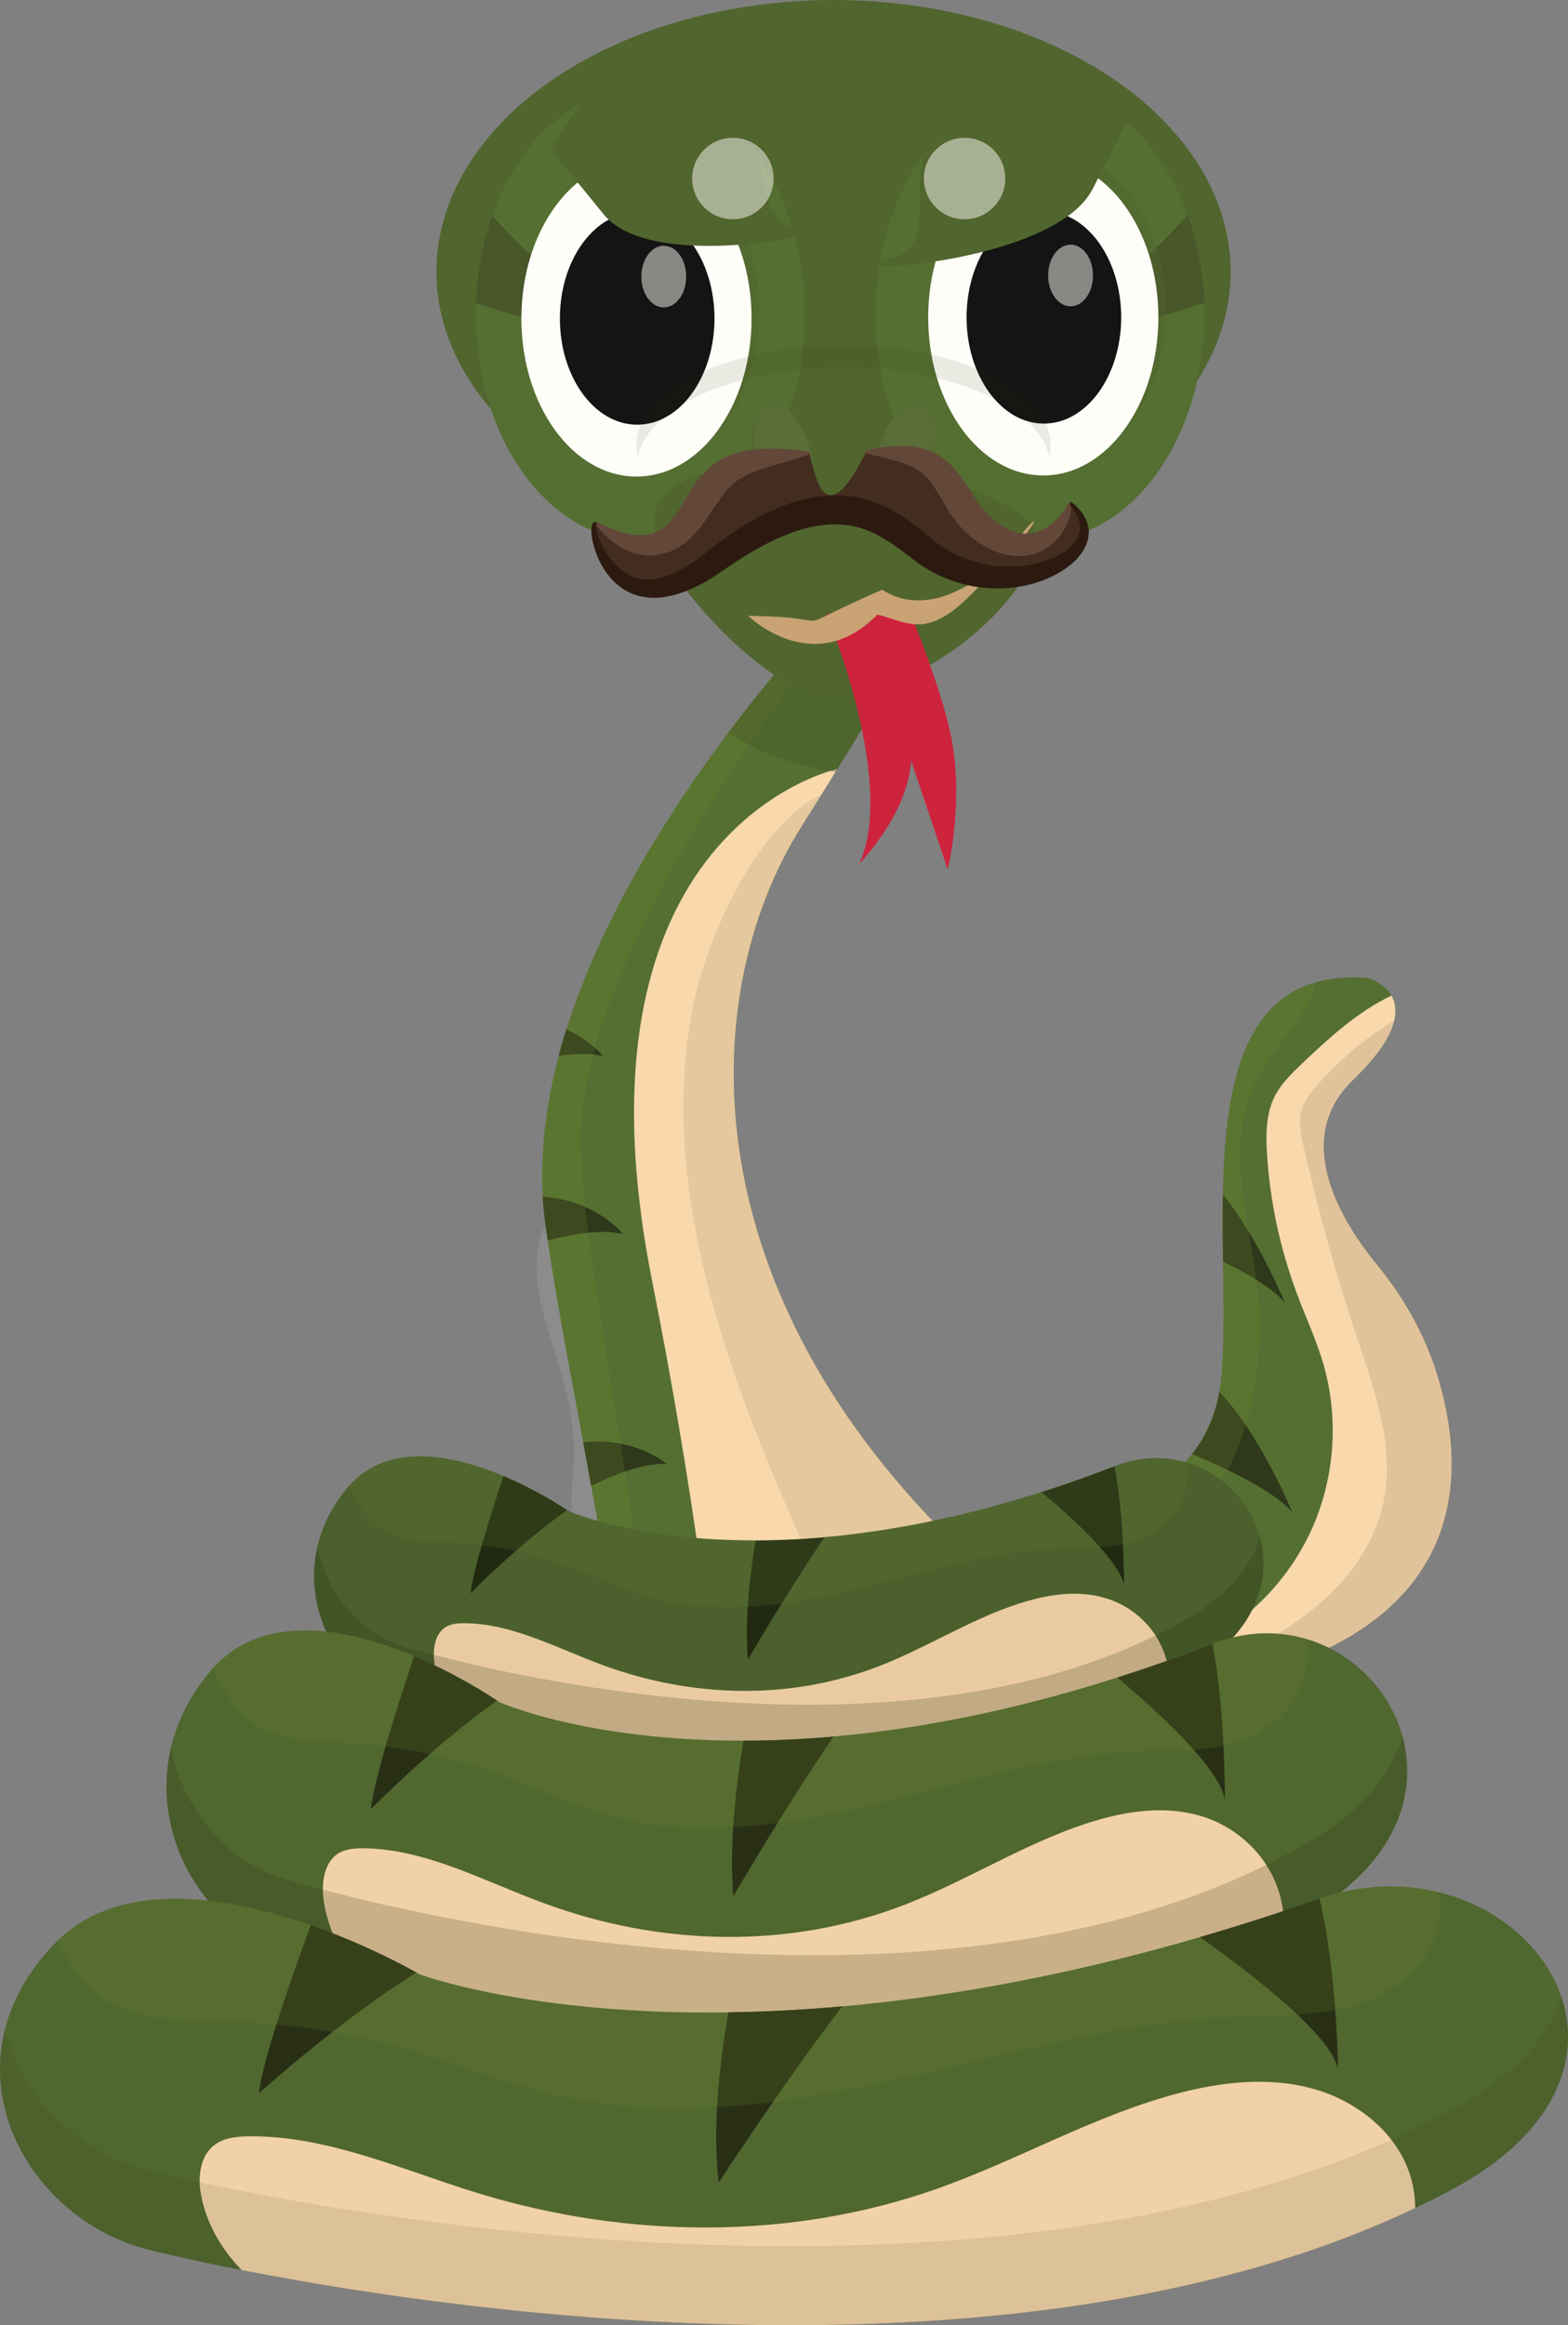 <?xml version="1.0" encoding="utf-8"?>
<!-- Generator: Adobe Illustrator 23.0.3, SVG Export Plug-In . SVG Version: 6.00 Build 0)  -->
<svg version="1.1" id="圖層_1" xmlns="http://www.w3.org/2000/svg" xmlns:xlink="http://www.w3.org/1999/xlink" x="0px" y="0px"
	 viewBox="0 0 155.18 230" style="enable-background:new 0 0 155.18 230;" xml:space="preserve">
<rect x="0" y="0" width="155.18" height="230" fill="#808080" stroke="none"/>
<style type="text/css">
	.st0{opacity:0.1;fill:#FFFFFF;}
	.st1{fill:#546F31;}
	.st2{fill:#F9D8AC;}
	.st3{fill:#2F381A;}
	.st4{opacity:0.1;fill:#2F381A;}
	.st5{opacity:0.2;fill:#748E30;}
	.st6{opacity:0.4;fill:#485629;}
	.st7{opacity:0.1;fill:#040000;}
	.st8{fill:#4B602D;}
	.st9{fill:#EACBA1;}
	.st10{opacity:0.2;fill:#222911;}
	.st11{fill:#222911;}
	.st12{opacity:0.2;fill:#678032;}
	.st13{fill:#50672F;}
	.st14{fill:#F1D1A6;}
	.st15{opacity:0.2;fill:#282F15;}
	.st16{fill:#282F15;}
	.st17{opacity:0.2;fill:#6E8731;}
	.st18{opacity:0.1;fill:#282F15;}
	.st19{fill:#51652E;}
	.st20{fill:#485629;}
	.st21{opacity:0.5;fill:#51652E;}
	.st22{fill:#FFFDF8;}
	.st23{fill:#131413;}
	.st24{opacity:0.5;fill:#FFFDF8;}
	.st25{fill:#586D37;}
	.st26{fill:#C9A374;}
	.st27{fill:#CE233D;}
	.st28{fill:#422D1E;}
	.st29{fill:#634839;}
	.st30{fill:#2C1A11;}
</style>
<g>
	<path class="st0" d="M53.5,122.33c-1.43,5.2,1.44,10.48,2.64,15.73c0.53,2.34,0.74,4.75,0.61,7.14c-0.08,1.56-0.31,3.12-0.15,4.67
		c0.17,1.55,0.79,3.14,2.06,4.04c1.29,0.92,3.16,0.95,4.47,0.06c1.71-1.15,2.26-3.43,2.25-5.49c-0.01-2.55-0.64-5.1-1.84-7.35
		c-0.97-1.84-2.31-3.48-3.13-5.39c-1.21-2.84-1.19-6.05-0.83-9.11c0.2-1.69,0.48-3.48-0.19-5.04
		C58.05,118.41,54.3,119.41,53.5,122.33z"/>
	<g>
		<path class="st1" d="M104.64,215.62c-16.14,11.6-28.35,13.68-37.13,12.09c-4-0.73-7.29-2.21-9.91-3.9
			c-5.65-3.62-8.23-8.19-8.23-8.19c3.65-1.76,6.43-4.41,8.47-7.75v-0.01c1.37-2.23,2.42-4.77,3.2-7.56
			c2.1-7.54,2.21-16.86,1.34-26.76c-0.13-1.43-0.27-2.86-0.44-4.32c-0.82-7.37-2.11-14.94-3.43-22.25c-0.27-1.45-0.53-2.9-0.79-4.32
			c-1.34-7.2-2.64-14.01-3.51-19.97c-0.08-0.56-0.16-1.11-0.23-1.65c-0.12-0.89-0.21-1.79-0.26-2.68
			c-0.26-4.61,0.36-9.29,1.58-13.92c0.23-0.87,0.49-1.74,0.76-2.61c3.43-10.91,9.99-21.33,15.99-29.31
			c6.83-9.08,12.94-15.03,12.94-15.03h8.91c0,0-3.3,6.13-11.02,18.58c-0.06,0.1-0.12,0.19-0.18,0.29c-1.04,1.68-2.16,3.48-3.36,5.38
			C69.07,98.02,68.1,126.57,94.2,152.37S104.64,215.62,104.64,215.62z"/>
		<path class="st2" d="M104.64,215.62c-4,2.88-7.76,5.16-11.28,6.95c-10.7,5.45-19.24,6.33-25.85,5.13
			c9.16-20.41,4.18-64.97-2.97-100.99c-8.91-44.83,18.33-50.65,18.33-50.65c-0.5,0.81-1.02,1.64-1.55,2.51
			c-0.64,1.02-1.3,2.07-1.99,3.17C69.07,98.02,68.1,126.57,94.2,152.37C120.3,178.16,104.64,215.62,104.64,215.62z"/>
		<path class="st3" d="M70.94,203.72c-4.1-0.24-9.73,2.35-13.1,4.15c1.38-2.23,2.42-4.77,3.2-7.56
			C67.26,200.55,70.94,203.72,70.94,203.72z"/>
		<path class="st3" d="M69.77,171.42c-2.25-0.13-5.21,1.05-7.39,2.13c-0.13-1.43-0.27-2.87-0.44-4.32
			C66.83,168.88,69.77,171.42,69.77,171.42z"/>
		<path class="st3" d="M65.99,144.81c-2.28-0.13-5.3,1.08-7.48,2.17c-0.26-1.45-0.53-2.89-0.79-4.32
			C62.86,142.11,65.99,144.81,65.99,144.81z"/>
		<path class="st3" d="M61.67,122.08c-2.13-0.54-5.15,0-7.47,0.62c-0.08-0.56-0.16-1.11-0.23-1.65c-0.12-0.89-0.21-1.79-0.26-2.68
			C59.04,118.72,61.67,122.08,61.67,122.08z"/>
		<path class="st3" d="M59.69,104.47c-1.26-0.32-2.84-0.26-4.4-0.03c0.23-0.87,0.48-1.75,0.76-2.61
			C58.48,102.93,59.69,104.47,59.69,104.47z"/>
		<path class="st4" d="M104.64,215.62c-4,2.88-7.76,5.16-11.28,6.95c-0.63-3.8-0.28-7.94-0.04-11.83c0.42-6.7,0.3-13.45-0.74-20.08
			c-2.48-15.85-10.07-30.35-16.22-45.16c-6.15-14.82-10.99-31.07-7.61-46.75c1.19-5.52,5.9-17.03,12.58-20.18
			c-0.64,1.02-1.3,2.07-1.99,3.17C69.07,98.02,68.1,126.57,94.2,152.37C120.3,178.16,104.64,215.62,104.64,215.62z"/>
		<path class="st5" d="M57.49,113.51c0.56,21.65,18.09,79.93,0.11,110.31c-5.65-3.62-8.23-8.2-8.23-8.2
			c3.66-1.76,6.43-4.41,8.47-7.75v0c1.38-2.23,2.42-4.77,3.2-7.56c2.1-7.53,2.21-16.86,1.34-26.76c-0.13-1.43-0.27-2.87-0.44-4.32
			c-0.83-7.37-2.11-14.95-3.44-22.25c-0.26-1.45-0.53-2.89-0.79-4.32c-1.34-7.19-2.64-14.01-3.51-19.96
			c-0.08-0.56-0.16-1.11-0.23-1.65c-0.12-0.89-0.21-1.79-0.26-2.68c-0.26-4.61,0.36-9.29,1.58-13.92c0.23-0.87,0.48-1.75,0.76-2.61
			c7.33-23.31,28.93-44.35,28.93-44.35h1.24C77.78,67.81,57.02,95.15,57.49,113.51z"/>
	</g>
	<path class="st6" d="M93.89,57.48c0,0-3.3,6.13-11.02,18.58c-0.06,0.1-0.12,0.19-0.18,0.29c-4.11-0.63-7.78-1.99-10.65-3.84
		c6.83-9.08,12.94-15.03,12.94-15.03H93.89z"/>
	<g>
		<path class="st1" d="M137.71,98.48c0.84,1.46,0.66,4.03-3.82,8.35c-6.18,5.96-0.98,14.15,2.34,18.2c2.63,3.2,4.71,6.83,5.95,10.77
			c2.99,9.52,3.56,24.54-19.21,30.24l-3.08-2.61l-0.94-0.8l-9.29-7.86l-5.78-4.89c0,0,9.19,0.12,14.09-6.06
			c1.26-1.59,2.24-3.6,2.7-6.14c0.1-0.54,0.17-1.1,0.22-1.68c0.27-3.24,0.2-7.15,0.14-11.22c-0.03-2.19-0.06-4.42-0.01-6.62
			c0.18-9.65,1.6-18.76,9.12-20.97c1.48-0.44,3.21-0.61,5.22-0.46c0,0,1.05,0.29,1.85,1.11C137.41,98.03,137.57,98.24,137.71,98.48z
			"/>
		<path class="st2" d="M137.71,98.48c0.35,0.62,0.53,1.43,0.27,2.49c-0.34,1.46-1.5,3.37-4.09,5.87c-6.18,5.96-0.98,14.15,2.34,18.2
			c2.63,3.2,4.71,6.83,5.95,10.77c2.99,9.52,3.56,24.54-19.21,30.24l-1.95-1.66l-1.13-0.96l-0.94-0.8
			c4.62-2.36,8.44-6.26,10.67-10.94c2.45-5.15,2.94-11.21,1.37-16.7c-0.69-2.39-1.75-4.65-2.62-6.98
			c-1.67-4.44-2.68-9.13-2.98-13.87c-0.12-1.93-0.11-3.96,0.76-5.69c0.63-1.25,1.66-2.24,2.67-3.21
			C131.5,102.69,134.42,100.03,137.71,98.48z"/>
		<path class="st7" d="M137.98,100.97c-0.34,1.46-1.5,3.37-4.09,5.87c-6.18,5.96-0.98,14.15,2.34,18.2
			c2.63,3.2,4.71,6.83,5.95,10.77c2.99,9.52,3.56,24.54-19.21,30.24l-1.95-1.66c3.28-1.48,6.47-3.17,9.23-5.47
			c3.17-2.64,5.75-6.15,6.64-10.18c1.22-5.57-0.86-11.26-2.67-16.67c-2.08-6.22-3.84-12.55-5.27-18.95
			c-0.23-1.02-0.44-2.08-0.21-3.1c0.24-1.02,0.92-1.88,1.61-2.67c2.08-2.37,4.5-4.43,7.16-6.12
			C137.67,101.14,137.82,101.05,137.98,100.97z"/>
		<path class="st3" d="M127.91,149.62c-1.71-2.1-6.54-4.37-9.93-5.79c1.26-1.59,2.24-3.6,2.7-6.14
			C124.71,141.85,127.91,149.62,127.91,149.62z"/>
		<path class="st3" d="M121.04,118.18c3.5,4.3,6.13,10.69,6.13,10.69c-1.12-1.38-3.6-2.83-6.12-4.07
			C121.02,122.61,120.99,120.38,121.04,118.18z"/>
		<path class="st5" d="M130.16,97.21c-0.06,0.73-0.37,1.5-0.74,2.12c-1.65,2.78-4.02,5.13-5.35,8.08
			c-1.43,3.21-1.51,6.87-1.11,10.36c0.4,3.49,1.24,6.93,1.56,10.43c0.4,4.51-0.09,9.09-1.44,13.42c-0.45,1.42-0.98,2.82-1.82,4.06
			c-0.95,1.41-2.26,2.55-3.55,3.66c-2,1.72-5.07,4.56-8.05,5.45l-5.78-4.89c0,0,9.19,0.12,14.09-6.06c1.26-1.59,2.24-3.6,2.7-6.14
			c0.1-0.54,0.17-1.1,0.22-1.68c0.27-3.24,0.2-7.15,0.14-11.22c-0.03-2.19-0.06-4.42-0.01-6.62
			C121.22,108.53,122.64,99.42,130.16,97.21z"/>
	</g>
	<g>
		<path class="st8" d="M117.92,165.27c-0.72,0.43-1.45,0.84-2.19,1.23c-23.3,12.37-56.38,6.66-70.37,3.28
			c-2.53-0.61-4.44-1.15-5.55-1.48c-7.43-2.26-12.3-12.93-5.44-21.12c0.08-0.1,0.16-0.19,0.25-0.28c3.95-4.34,10.38-2.93,15.22-0.9
			c3.16,1.33,5.64,2.93,6.29,3.36c0.11,0.07,0.17,0.11,0.17,0.11s6.48,2.93,18.49,2.9h0c2.1-0.01,4.38-0.1,6.82-0.32
			c6.15-0.55,13.34-1.87,21.5-4.48c2.32-0.74,4.73-1.59,7.21-2.55c0,0,0.01,0,0.01,0c2.5-0.97,4.94-1,7.1-0.36
			C125.35,147.02,129.41,158.4,117.92,165.27z"/>
		<path class="st9" d="M115.73,166.51c-23.3,12.37-56.38,6.66-70.37,3.28c-1.17-1.44-2.04-3.19-2.35-5.18
			c-0.19-1.24-0.05-2.71,0.83-3.47c0.59-0.51,1.37-0.59,2.11-0.58c4.74,0.02,9.16,2.47,13.67,4.13c8.85,3.27,18.62,3.53,27.45,0.09
			c4.96-1.93,9.58-4.99,14.66-6.43c2.59-0.74,5.35-1.04,7.91-0.2c2.56,0.83,4.91,2.95,5.75,5.87
			C115.63,164.83,115.74,165.67,115.73,166.51z"/>
		<path class="st10" d="M117.99,159.81c-0.72,0.43-1.45,0.84-2.19,1.23c-23.3,12.37-56.38,6.66-70.37,3.28
			c-2.53-0.61-4.44-1.15-5.55-1.48c-4.18-1.27-7.54-5.2-8.47-9.85c-1.57,6.78,2.65,13.57,8.4,15.32c1.11,0.34,3.02,0.87,5.55,1.48
			c13.99,3.38,47.07,9.09,70.37-3.28c0.74-0.39,1.47-0.8,2.19-1.23c6.34-3.79,7.95-8.95,6.78-13.22
			C123.86,154.81,121.77,157.55,117.99,159.81z"/>
		<path class="st11" d="M56.12,149.38c-4.74,3.32-9.56,8.22-9.56,8.22c0.25-2.22,1.92-7.55,3.27-11.58
			C53,147.35,55.47,148.95,56.12,149.38z"/>
		<path class="st11" d="M81.59,152.08c-3.51,5.11-7.57,12.08-7.57,12.08c-0.32-3.71,0.16-8.26,0.76-11.76h0
			C76.88,152.39,79.16,152.3,81.59,152.08z"/>
		<path class="st11" d="M111.24,156.84c-0.36-2.28-4.66-6.31-8.15-9.24c2.32-0.74,4.73-1.59,7.21-2.55
			C111.29,150.25,111.24,156.84,111.24,156.84z"/>
		<path class="st12" d="M112.88,152.22c-2.48,0.99-5.17,0.82-7.79,0.92c-6.89,0.26-13.61,2.43-20.36,4.05s-13.81,2.69-20.49,0.75
			c-2.66-0.78-5.21-2.01-7.82-2.97c-3.88-1.42-7.93-2.23-12-2.4c-3.41-0.14-6.62-0.14-8.75-3.61c-0.38-0.62-0.75-1.32-1.05-2.06
			c3.95-4.34,10.38-2.93,15.22-0.9c3.16,1.33,5.64,2.93,6.29,3.36c0.11,0.07,0.17,0.11,0.17,0.11s6.48,2.93,18.49,2.9h0
			c2.1-0.01,4.38-0.1,6.82-0.32c6.15-0.55,13.34-1.87,21.5-4.48c2.32-0.74,4.73-1.59,7.21-2.55c0,0,0.01,0,0.01,0
			c2.5-0.97,4.94-1,7.1-0.36c0.06,0.32,0.1,0.64,0.11,0.97C117.62,148.67,115.36,151.23,112.88,152.22z"/>
	</g>
	<g>
		<path class="st13" d="M129.94,189.05c-0.94,0.56-1.89,1.1-2.86,1.61c-30.46,16.15-73.69,8.66-91.96,4.23
			c-3.31-0.8-5.8-1.5-7.25-1.94c-9.71-2.96-16.06-16.91-7.09-27.6c0.11-0.13,0.22-0.25,0.32-0.37c5.17-5.67,13.57-3.82,19.89-1.16
			c4.13,1.74,7.37,3.84,8.22,4.4c0.14,0.1,0.22,0.15,0.22,0.15s8.46,3.83,24.15,3.81l0,0c2.75,0,5.72-0.13,8.91-0.41
			c8.04-0.71,17.44-2.44,28.1-5.84c3.04-0.97,6.18-2.07,9.42-3.33c0.01,0,0.01,0,0.01-0.01c3.27-1.27,6.46-1.3,9.28-0.47
			C139.67,165.21,144.96,180.08,129.94,189.05z"/>
		<path class="st14" d="M127.08,190.66c-30.46,16.15-73.69,8.66-91.96,4.23c-1.53-1.88-2.66-4.17-3.07-6.77
			c-0.25-1.62-0.06-3.54,1.09-4.54c0.77-0.67,1.8-0.76,2.76-0.76c6.19,0.04,11.97,3.24,17.86,5.41c11.56,4.28,24.33,4.63,35.87,0.14
			c6.48-2.52,12.53-6.51,19.17-8.39c3.39-0.96,6.99-1.35,10.34-0.26c3.35,1.09,6.42,3.85,7.51,7.67
			C126.95,188.47,127.09,189.57,127.08,190.66z"/>
		<path class="st15" d="M130.05,181.91c-0.94,0.56-1.89,1.1-2.86,1.61c-30.46,16.15-73.69,8.66-91.96,4.23
			c-3.31-0.8-5.8-1.5-7.25-1.94c-5.46-1.66-9.85-6.8-11.07-12.88c-2.06,8.85,3.44,17.73,10.96,20.02c1.45,0.44,3.94,1.14,7.25,1.94
			c18.28,4.43,61.5,11.92,91.96-4.23c0.97-0.51,1.92-1.05,2.86-1.61c8.29-4.95,10.39-11.69,8.87-17.26
			C137.72,175.38,134.98,178.96,130.05,181.91z"/>
		<path class="st16" d="M49.2,168.22c-6.2,4.33-12.5,10.73-12.5,10.73c0.32-2.9,2.52-9.86,4.28-15.13
			C45.12,165.56,48.35,167.66,49.2,168.22z"/>
		<path class="st16" d="M82.49,171.78c-4.59,6.67-9.91,15.77-9.91,15.77c-0.42-4.85,0.22-10.79,1-15.37l0,0
			C76.33,172.18,79.3,172.06,82.49,171.78z"/>
		<path class="st16" d="M121.22,178.03c-0.47-2.98-6.09-8.25-10.64-12.09c3.04-0.97,6.18-2.07,9.42-3.33
			C121.29,169.42,121.22,178.03,121.22,178.03z"/>
		<path class="st17" d="M123.37,171.99c-3.24,1.3-6.76,1.07-10.18,1.2c-9,0.33-17.78,3.16-26.61,5.28
			c-8.83,2.11-18.05,3.5-26.77,0.97c-3.48-1.02-6.8-2.63-10.22-3.89c-5.07-1.86-10.36-2.92-15.68-3.15
			c-4.46-0.19-8.65-0.18-11.43-4.73c-0.49-0.81-0.98-1.72-1.38-2.69c5.17-5.67,13.57-3.82,19.89-1.16c4.13,1.74,7.37,3.84,8.22,4.4
			c0.14,0.1,0.22,0.15,0.22,0.15s8.46,3.83,24.15,3.81l0,0c2.75,0,5.72-0.13,8.91-0.41c8.04-0.71,17.44-2.44,28.1-5.84
			c3.04-0.97,6.18-2.07,9.42-3.33c0.01,0,0.01,0,0.01-0.01c3.27-1.27,6.46-1.3,9.28-0.47c0.08,0.41,0.13,0.84,0.14,1.27
			C129.57,167.36,126.61,170.7,123.37,171.99z"/>
	</g>
	<g>
		<path class="st13" d="M143.65,216.6c-1.18,0.63-2.37,1.23-3.59,1.81c-38.19,18.17-92.97,10.68-116.15,6.13
			c-4.2-0.82-7.36-1.55-9.2-2.01c-12.32-3.08-20.62-18.25-9.48-30.1c0.13-0.14,0.27-0.28,0.4-0.41c6.42-6.29,17.08-4.4,25.11-1.59
			c5.26,1.84,9.38,4.08,10.47,4.69c0.18,0.1,0.28,0.16,0.28,0.16s10.77,4.06,30.6,3.78h0c3.47-0.05,7.23-0.23,11.25-0.59
			c10.14-0.91,21.99-2.95,35.4-6.85c3.82-1.11,7.77-2.37,11.84-3.8c0.01,0,0.01,0,0.02-0.01c4.11-1.44,8.14-1.53,11.72-0.66
			C155.5,190.34,162.47,206.54,143.65,216.6z"/>
		<path class="st14" d="M140.06,218.41c-38.19,18.17-92.97,10.68-116.15,6.13c-1.97-2.03-3.45-4.52-4-7.36
			c-0.35-1.77-0.15-3.88,1.29-4.99c0.96-0.74,2.26-0.87,3.47-0.88c7.83-0.06,15.19,3.35,22.68,5.64c14.7,4.49,30.84,4.67,45.33-0.43
			c8.14-2.87,15.71-7.33,24.07-9.5c4.27-1.11,8.81-1.59,13.06-0.45c4.25,1.14,8.18,4.12,9.64,8.27
			C139.86,216.01,140.05,217.21,140.06,218.41z"/>
		<path class="st18" d="M143.65,208.78c-1.18,0.63-2.37,1.23-3.59,1.81c-38.19,18.17-92.97,10.68-116.15,6.13
			c-4.2-0.82-7.36-1.55-9.2-2.01c-6.93-1.73-12.58-7.29-14.23-13.92c-2.44,9.73,4.69,19.36,14.23,21.74c1.84,0.46,5,1.19,9.2,2.01
			c23.18,4.55,77.95,12.05,116.15-6.13c1.21-0.58,2.41-1.18,3.59-1.81c10.38-5.55,12.91-12.97,10.89-19.05
			C153.22,201.5,149.83,205.47,143.65,208.78z"/>
		<path class="st16" d="M41.21,195.11c-7.76,4.84-15.59,11.95-15.59,11.95c0.36-3.18,3-10.84,5.13-16.64
			C36,192.27,40.13,194.5,41.21,195.11z"/>
		<path class="st16" d="M83.35,198.46c-5.67,7.38-12.23,17.43-12.23,17.43c-0.62-5.31,0.07-11.82,0.97-16.84h0
			C75.57,199,79.32,198.82,83.35,198.46z"/>
		<path class="st16" d="M132.42,204.67c-0.65-3.25-7.85-8.93-13.67-13.06c3.82-1.11,7.77-2.37,11.84-3.8
			C132.35,195.24,132.42,204.67,132.42,204.67z"/>
		<path class="st17" d="M135.02,198.03c-4.07,1.47-8.52,1.28-12.85,1.48c-11.37,0.51-22.41,3.75-33.53,6.21s-22.75,4.13-33.82,1.49
			c-4.42-1.05-8.65-2.77-12.99-4.09c-6.44-1.96-13.14-3.03-19.87-3.19c-5.64-0.13-10.93-0.06-14.54-4.99
			c-0.64-0.88-1.27-1.87-1.79-2.92c6.42-6.29,17.08-4.4,25.11-1.59c5.26,1.84,9.38,4.08,10.47,4.69c0.18,0.1,0.28,0.16,0.28,0.16
			s10.77,4.06,30.6,3.78h0c3.47-0.05,7.23-0.23,11.25-0.59c10.14-0.91,21.99-2.95,35.4-6.85c3.82-1.11,7.77-2.37,11.84-3.8
			c0.01,0,0.01,0,0.02-0.01c4.11-1.44,8.14-1.53,11.72-0.66c0.11,0.45,0.18,0.91,0.21,1.39
			C142.77,192.85,139.09,196.56,135.02,198.03z"/>
	</g>
	<ellipse class="st19" cx="82.49" cy="26.88" rx="39.3" ry="26.88"/>
	<path class="st1" d="M79.65,31.1c0,12.35-7.29,22.36-16.28,22.36c-8.99,0-16.28-10.01-16.28-22.36c0-0.38,0-0.75,0.02-1.13
		c0.11-3.08,0.68-6,1.61-8.64c2.64-7.46,8.21-12.6,14.65-12.6C72.36,8.73,79.65,18.75,79.65,31.1z"/>
	<path class="st1" d="M119.2,31.1c0,12.35-7.29,22.36-16.28,22.36c-8.99,0-16.28-10.01-16.28-22.36c0-12.35,7.29-22.37,16.28-22.37
		c6.42,0,11.98,5.11,14.62,12.53c0.95,2.64,1.52,5.58,1.64,8.68C119.19,30.32,119.2,30.71,119.2,31.1z"/>
	<path class="st20" d="M119.18,29.94c-5.05,1.76-10.27,2.89-13.28,1.49c0,0,5.79-3.59,11.65-10.17
		C118.49,23.9,119.06,26.84,119.18,29.94z"/>
	<path class="st20" d="M60.3,31.43c-3,1.39-8.17,0.28-13.19-1.46c0.11-3.08,0.68-6,1.61-8.64C54.55,27.87,60.3,31.43,60.3,31.43z"/>
	<g>
		<ellipse class="st21" cx="104.01" cy="30.58" rx="11.39" ry="15.64"/>
		<ellipse class="st22" cx="103.25" cy="31.39" rx="11.39" ry="15.64"/>
		<ellipse class="st23" cx="103.31" cy="31.39" rx="7.65" ry="10.51"/>
		<path class="st24" d="M108.17,27.25c0,1.69-1,3.05-2.22,3.05c-1.23,0-2.22-1.37-2.22-3.05c0-1.69,1-3.05,2.22-3.05
			C107.17,24.19,108.17,25.56,108.17,27.25z"/>
	</g>
	<g>
		<ellipse class="st21" cx="63.75" cy="30.7" rx="11.39" ry="15.64"/>
		<ellipse class="st22" cx="62.99" cy="31.5" rx="11.39" ry="15.64"/>
		<ellipse class="st23" cx="63.06" cy="31.5" rx="7.65" ry="10.51"/>
		<path class="st24" d="M67.91,27.36c0,1.69-1,3.05-2.22,3.05c-1.23,0-2.22-1.37-2.22-3.05c0-1.69,1-3.05,2.22-3.05
			C66.92,24.31,67.91,25.67,67.91,27.36z"/>
	</g>
	<path class="st4" d="M83.48,36.32c10.55,0,19.23,3.85,20.36,8.81c0.08-0.36,0.13-0.72,0.13-1.09c0-5.47-9.17-9.9-20.49-9.9
		s-20.49,4.43-20.49,9.9c0,0.37,0.05,0.74,0.13,1.09C64.24,40.18,72.93,36.32,83.48,36.32z"/>
	<g>
		
			<ellipse transform="matrix(0.959 -0.284 0.284 0.959 -9.76 23.819)" class="st4" cx="77.32" cy="45.59" rx="2.72" ry="5.34"/>
		
			<ellipse transform="matrix(0.284 -0.959 0.959 0.284 20.235 118.778)" class="st4" cx="89.63" cy="45.84" rx="5.34" ry="2.72"/>
		<path class="st25" d="M87.02,44.22c-0.84,2.83-0.35,5.47,1.09,5.89c1.44,0.43,3.29-1.52,4.12-4.35c0.84-2.83,0.35-5.47-1.09-5.89
			C89.71,39.44,87.86,41.39,87.02,44.22z"/>
		<path class="st25" d="M80.13,44.22c0.84,2.83,0.35,5.47-1.09,5.89c-1.44,0.43-3.29-1.52-4.12-4.35c-0.84-2.83-0.35-5.47,1.09-5.89
			C77.45,39.44,79.29,41.39,80.13,44.22z"/>
	</g>
	<path class="st26" d="M49.2,14.94"/>
	<path class="st19" d="M64.79,53.9c0,0,0.69,1.2,1.97,2.97c2.16,2.98,5.99,7.55,11.04,10.66c8.05,4.96,23.54-6.2,24.78-13.63
		s-35.94-12.39-37.79-3.1"/>
	<g>
		<path class="st27" d="M81.81,60.77c0,0,6.97,16.58,3.22,24.7c2.88-3.22,4.84-6.59,5.15-10.22l3.61,10.75c0,0,1.55-6.17,0.44-12.61
			c-0.83-4.78-4.09-12.61-4.09-12.61l-4.45-0.93L81.81,60.77z"/>
		<path class="st26" d="M74.05,60.92c0,0,6.46,6.33,12.78-0.13c3.81,0.92,5.58,3.4,13.05-6.41c7.47-9.81-3.66,9.62-12.59,3.95
			C76.73,62.96,84.14,60.99,74.05,60.92z"/>
	</g>
	<path class="st19" d="M54.53,14.94c0,0,7.23-14.83,15.38-7.46s3.62,15.44,9.96,15.09c6.34-0.35-15,4.96-20.13-1.37
		S54.53,14.94,54.53,14.94z"/>
	<path class="st19" d="M112.12,11.04c0,0-10.89-12.46-17.64-2.91c-6.75,9.54-0.21,16.16-6.86,17.62c-6.65,1.46,16.68,0.57,20.54-7.1
		S112.12,11.04,112.12,11.04z"/>
	<circle class="st24" cx="72.53" cy="17.66" r="4.03"/>
	<circle class="st24" cx="95.46" cy="17.66" r="4.03"/>
	<g>
		<path class="st28" d="M89.89,54.61c-3.35-2.57-7.46-5.57-16.94,0.64c-0.48,0.3-0.97,0.64-1.47,1c-2.28,1.62-4.21,2.41-5.8,2.62
			c-0.01,0-0.01,0-0.01,0c-6.46,0.87-7.63-7.56-6.61-7.07c1.99,0.97,3.56,1.47,4.9,1.32c1.23-0.15,2.26-0.84,3.25-2.23
			c0,0,0.01-0.01,0.04-0.04c0.19-0.26,0.38-0.55,0.56-0.87c2.27-3.85,3.98-6.26,12.3-5.15c0.23,1.1,0.51,2.11,0.85,2.92
			c0.48,1.14,1.07,1.4,1.69,1.13c1.07-0.46,2.24-2.49,3.05-4.17c5.84-1.34,7.91,0.68,9.44,2.95c0.75,1.13,1.37,2.31,2.24,3.2
			c1.13,1.14,2.17,1.75,3.09,1.98c3.48,0.97,5.47-3.07,5.47-3.07c5.22,3.98-2.67,10.02-10.8,7.71v-0.01
			c-0.98-0.26-1.97-0.66-2.94-1.21C91.43,55.81,90.68,55.22,89.89,54.61z"/>
		<path class="st29" d="M106.06,49.84c-0.04,1.22-0.5,2.35-1.34,3.41c-0.45,0.5-1.02,0.96-1.72,1.3c-0.7,0.34-1.53,0.47-2.33,0.45
			c-1.64-0.02-2.98-0.78-4.06-1.5c-0.28-0.18-0.52-0.4-0.76-0.61c-0.13-0.13-0.2-0.17-0.39-0.36c-0.1-0.1-0.16-0.16-0.32-0.33
			c-0.54-0.6-0.87-1.06-1.2-1.55c-0.58-0.99-1.04-1.8-1.47-2.43c-0.4-0.67-0.82-1.07-1.36-1.54c-1.13-0.87-3.16-1.31-5.39-1.83
			l-0.07-0.28c2.03-0.47,4.24-0.78,6.3,0c1.02,0.38,1.91,1.08,2.6,1.9c0.7,0.82,1.24,1.74,1.81,2.6c0.54,0.89,1.17,1.66,1.97,2.32
			c0.78,0.66,1.67,1.19,2.66,1.35c0.98,0.17,2-0.14,2.82-0.73c0.82-0.59,1.49-1.41,1.99-2.3L106.06,49.84z"/>
		<path class="st30" d="M58.99,51.93c-0.03-0.06-0.04,0.36,0.05,0.62c0.07,0.3,0.18,0.59,0.3,0.87c0.23,0.57,0.53,1.11,0.88,1.6
			c0.69,0.97,1.56,1.74,2.49,2.06c1.82,0.7,3.87-0.16,5.79-1.41c0.96-0.64,1.81-1.42,3.02-2.26c1.12-0.81,2.29-1.57,3.55-2.26
			c2.51-1.31,5.51-2.42,8.93-2.09c1.68,0.2,3.31,0.83,4.66,1.63c1.35,0.81,2.47,1.72,3.41,2.5c0.46,0.38,0.94,0.75,1.27,0.97
			l0.73,0.43c0.24,0.13,0.48,0.25,0.73,0.36c0.99,0.43,2.04,0.77,3.14,0.95c2.17,0.33,4.58,0.13,6.58-0.85
			c1-0.47,1.87-1.18,2.23-2.08c0.39-0.88-0.03-2.12-0.92-3.09l0.17-0.23c1.06,0.76,1.97,2.06,1.71,3.48
			c-0.24,1.39-1.27,2.43-2.35,3.18c-2.23,1.49-4.97,2.04-7.61,1.86c-2.65-0.19-5.24-1.16-7.34-2.81c-2.05-1.6-4.19-3.2-6.76-3.43
			c-2.53-0.3-5.09,0.54-7.39,1.66c-1.16,0.57-2.28,1.23-3.37,1.94c-1.08,0.7-2.13,1.51-3.3,2.14c-1.16,0.63-2.4,1.15-3.73,1.37
			c-1.32,0.22-2.74,0.06-3.92-0.62c-1.18-0.67-2.06-1.77-2.63-2.96c-0.29-0.6-0.51-1.23-0.65-1.88c-0.07-0.33-0.12-0.66-0.13-1
			c0-0.17,0-0.34,0.03-0.52c0.02-0.09,0.04-0.18,0.11-0.28c0.03-0.05,0.09-0.11,0.18-0.13c0.04-0.01,0.1-0.01,0.14,0l0.06,0.02
			L58.99,51.93z"/>
		<path class="st29" d="M80.09,44.97c-2.17,0.75-4.21,1.16-5.78,1.83c-0.77,0.38-1.39,0.68-1.84,1.15c-0.48,0.42-0.94,0.95-1.4,1.7
			c-0.56,0.7-0.96,1.49-1.78,2.56c-0.82,0.94-1.88,2.07-3.5,2.52c-0.78,0.22-1.6,0.3-2.31,0.16c-0.72-0.13-1.33-0.37-1.88-0.66
			c-1.07-0.63-1.91-1.37-2.62-2.3l0.13-0.26c0.93,0.43,1.89,0.84,2.87,1.09c0.98,0.25,2.02,0.29,2.92-0.12
			c0.9-0.4,1.6-1.16,2.16-1.99c0.56-0.83,1.03-1.78,1.63-2.64c0.61-0.86,1.33-1.68,2.22-2.28c0.89-0.61,1.92-0.98,2.97-1.16
			c2.09-0.36,4.2-0.16,6.25,0.12L80.09,44.97z"/>
	</g>
</g>
</svg>
